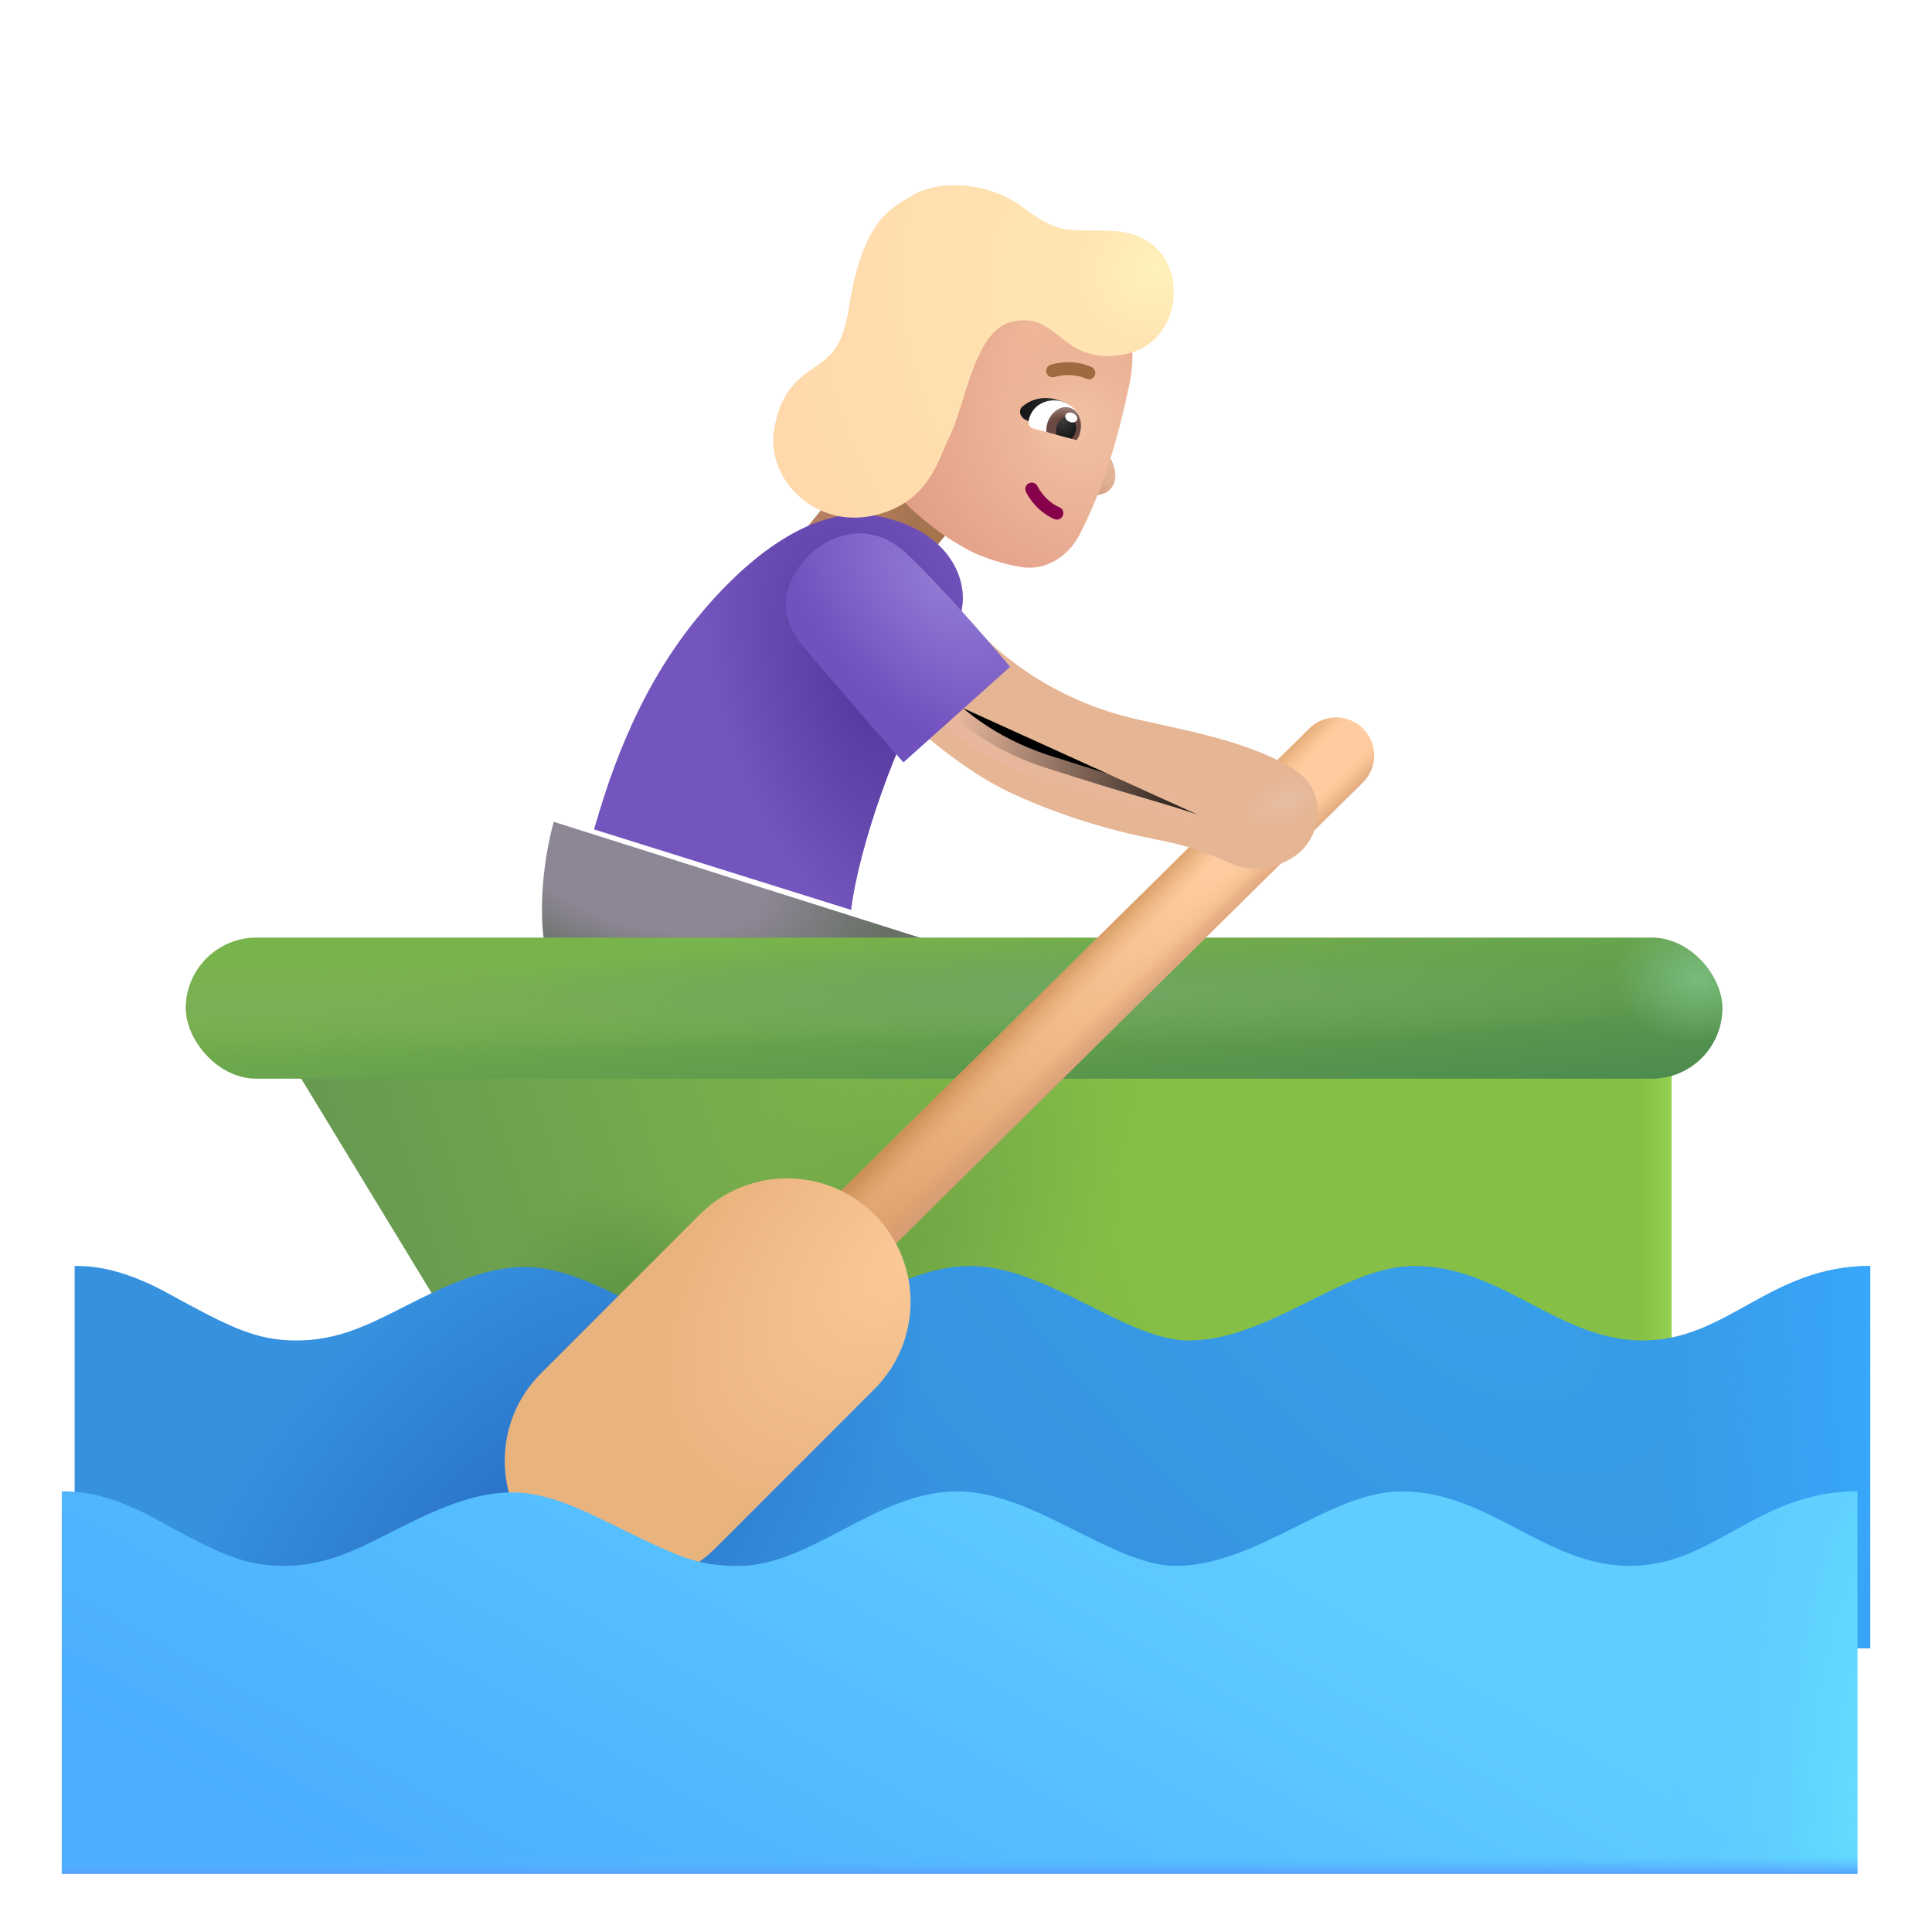 <svg viewBox="1 1 30 30" xmlns="http://www.w3.org/2000/svg">
<rect x="14.713" y="7.737" width="1.744" height="2" transform="rotate(39.159 14.713 7.737)" fill="url(#paint0_radial_3987_23074)"/>
<path d="M18.232 8.094C18.151 7.947 18.166 7.682 18.185 7.59L17.74 8.609C17.88 8.683 18.118 8.748 18.255 8.578C18.353 8.457 18.334 8.277 18.232 8.094Z" fill="url(#paint1_radial_3987_23074)"/>
<g filter="url(#filter0_i_3987_23074)">
<path d="M15.931 9.738C15.017 9.285 14.396 8.503 14.22 8.121L14.883 6.528C15.059 6.106 15.46 5.82 15.917 5.79L17.573 5.68C17.702 5.672 17.836 5.677 17.945 5.746C18.233 5.929 18.521 6.391 18.314 7.222C18.085 8.303 17.813 8.966 17.565 9.449C17.388 9.793 17.032 10.021 16.649 9.954C16.44 9.918 16.195 9.852 15.931 9.738Z" fill="url(#paint2_radial_3987_23074)"/>
<path d="M15.931 9.738C15.017 9.285 14.396 8.503 14.22 8.121L14.883 6.528C15.059 6.106 15.46 5.82 15.917 5.79L17.573 5.68C17.702 5.672 17.836 5.677 17.945 5.746C18.233 5.929 18.521 6.391 18.314 7.222C18.085 8.303 17.813 8.966 17.565 9.449C17.388 9.793 17.032 10.021 16.649 9.954C16.44 9.918 16.195 9.852 15.931 9.738Z" fill="url(#paint3_radial_3987_23074)"/>
<path d="M15.931 9.738C15.017 9.285 14.396 8.503 14.22 8.121L14.883 6.528C15.059 6.106 15.46 5.82 15.917 5.79L17.573 5.68C17.702 5.672 17.836 5.677 17.945 5.746C18.233 5.929 18.521 6.391 18.314 7.222C18.085 8.303 17.813 8.966 17.565 9.449C17.388 9.793 17.032 10.021 16.649 9.954C16.44 9.918 16.195 9.852 15.931 9.738Z" fill="url(#paint4_radial_3987_23074)"/>
</g>
<path fill-rule="evenodd" clip-rule="evenodd" d="M16.98 8.503C17.03 8.48 17.089 8.502 17.112 8.552C17.144 8.623 17.262 8.796 17.451 8.877C17.502 8.898 17.525 8.957 17.503 9.008C17.482 9.059 17.423 9.082 17.372 9.06C17.124 8.954 16.976 8.736 16.93 8.635C16.907 8.585 16.929 8.525 16.98 8.503Z" fill="#86004C"/>
<g filter="url(#filter1_i_3987_23074)">
<path fill-rule="evenodd" clip-rule="evenodd" d="M17.866 6.981C17.671 6.892 17.456 6.927 17.378 6.954C17.326 6.972 17.269 6.944 17.251 6.892C17.233 6.84 17.26 6.783 17.312 6.765C17.422 6.727 17.694 6.682 17.949 6.8C18 6.823 18.022 6.882 17.999 6.932C17.976 6.982 17.916 7.004 17.866 6.981Z" fill="#9E6B41"/>
</g>
<g filter="url(#filter2_i_3987_23074)">
<path d="M11.168 10.605C10.162 11.836 9.754 13.273 9.574 13.879L13.566 15.129C13.691 14.105 14.316 12.41 14.738 11.754C15.16 11.097 15.227 10.883 15.293 10.406C15.359 9.929 15.037 9.212 13.957 9.011C13.113 8.855 12.103 9.461 11.168 10.605Z" fill="#7355BD"/>
<path d="M11.168 10.605C10.162 11.836 9.754 13.273 9.574 13.879L13.566 15.129C13.691 14.105 14.316 12.41 14.738 11.754C15.16 11.097 15.227 10.883 15.293 10.406C15.359 9.929 15.037 9.212 13.957 9.011C13.113 8.855 12.103 9.461 11.168 10.605Z" fill="url(#paint5_radial_3987_23074)"/>
</g>
<path d="M9.598 13.761C9.355 14.656 9.395 15.523 9.488 15.785L15.797 15.722L9.598 13.761Z" fill="url(#paint6_radial_3987_23074)"/>
<path d="M5.232 17.017L26.957 16.996V23.246L8.949 23.129L5.232 17.017Z" fill="url(#paint7_linear_3987_23074)"/>
<path d="M5.232 17.017L26.957 16.996V23.246L8.949 23.129L5.232 17.017Z" fill="url(#paint8_linear_3987_23074)"/>
<path d="M5.232 17.017L26.957 16.996V23.246L8.949 23.129L5.232 17.017Z" fill="url(#paint9_radial_3987_23074)"/>
<path d="M5.232 17.017L26.957 16.996V23.246L8.949 23.129L5.232 17.017Z" fill="url(#paint10_radial_3987_23074)"/>
<g filter="url(#filter3_i_3987_23074)">
<path d="M3.504 20.98C2.729 20.555 2.25 20.558 2.059 20.558V26.496H29.941V20.558C28.379 20.558 27.727 21.715 26.41 21.715C25.094 21.715 24.223 20.558 22.863 20.558C21.746 20.558 20.621 21.715 19.355 21.715C18.383 21.715 17.152 20.558 15.965 20.558C14.707 20.558 13.703 21.715 12.566 21.715C12.008 21.715 11.73 21.613 11.027 21.277C10.324 20.941 9.703 20.574 9.047 20.574C8.393 20.574 7.736 20.907 7.167 21.195L7.16 21.199C6.59 21.488 6.129 21.715 5.504 21.715C4.879 21.715 4.473 21.512 3.504 20.98Z" fill="url(#paint11_radial_3987_23074)"/>
<path d="M3.504 20.98C2.729 20.555 2.25 20.558 2.059 20.558V26.496H29.941V20.558C28.379 20.558 27.727 21.715 26.41 21.715C25.094 21.715 24.223 20.558 22.863 20.558C21.746 20.558 20.621 21.715 19.355 21.715C18.383 21.715 17.152 20.558 15.965 20.558C14.707 20.558 13.703 21.715 12.566 21.715C12.008 21.715 11.73 21.613 11.027 21.277C10.324 20.941 9.703 20.574 9.047 20.574C8.393 20.574 7.736 20.907 7.167 21.195L7.16 21.199C6.59 21.488 6.129 21.715 5.504 21.715C4.879 21.715 4.473 21.512 3.504 20.98Z" fill="url(#paint12_radial_3987_23074)"/>
<path d="M3.504 20.98C2.729 20.555 2.25 20.558 2.059 20.558V26.496H29.941V20.558C28.379 20.558 27.727 21.715 26.41 21.715C25.094 21.715 24.223 20.558 22.863 20.558C21.746 20.558 20.621 21.715 19.355 21.715C18.383 21.715 17.152 20.558 15.965 20.558C14.707 20.558 13.703 21.715 12.566 21.715C12.008 21.715 11.73 21.613 11.027 21.277C10.324 20.941 9.703 20.574 9.047 20.574C8.393 20.574 7.736 20.907 7.167 21.195L7.16 21.199C6.59 21.488 6.129 21.715 5.504 21.715C4.879 21.715 4.473 21.512 3.504 20.98Z" fill="url(#paint13_radial_3987_23074)"/>
</g>
<g filter="url(#filter4_i_3987_23074)">
<rect x="4.086" y="15.559" width="23.859" height="2.191" rx="1.095" fill="url(#paint14_linear_3987_23074)"/>
<rect x="4.086" y="15.559" width="23.859" height="2.191" rx="1.095" fill="url(#paint15_radial_3987_23074)"/>
<rect x="4.086" y="15.559" width="23.859" height="2.191" rx="1.095" fill="url(#paint16_radial_3987_23074)"/>
<rect x="4.086" y="15.559" width="23.859" height="2.191" rx="1.095" fill="url(#paint17_radial_3987_23074)"/>
</g>
<rect x="19.523" y="13.095" width="1.28" height="0.637" rx="0.318" transform="rotate(-21.787 19.523 13.095)" fill="url(#paint18_radial_3987_23074)"/>
<path d="M21.334 12.311C21.566 12.082 21.939 12.084 22.168 12.316C22.397 12.548 22.395 12.921 22.163 13.15L13.724 21.482C13.492 21.71 13.119 21.708 12.89 21.476C12.661 21.244 12.664 20.871 12.895 20.642L21.334 12.311Z" fill="url(#paint19_radial_3987_23074)"/>
<path d="M21.334 12.311C21.566 12.082 21.939 12.084 22.168 12.316C22.397 12.548 22.395 12.921 22.163 13.15L13.724 21.482C13.492 21.71 13.119 21.708 12.89 21.476C12.661 21.244 12.664 20.871 12.895 20.642L21.334 12.311Z" fill="url(#paint20_linear_3987_23074)"/>
<path d="M21.334 12.311C21.566 12.082 21.939 12.084 22.168 12.316C22.397 12.548 22.395 12.921 22.163 13.15L13.724 21.482C13.492 21.71 13.119 21.708 12.89 21.476C12.661 21.244 12.664 20.871 12.895 20.642L21.334 12.311Z" fill="url(#paint21_linear_3987_23074)"/>
<g filter="url(#filter5_i_3987_23074)">
<path d="M11.366 20.359C12.115 19.61 13.329 19.61 14.078 20.359C14.826 21.107 14.827 22.321 14.078 23.07L11.61 25.539C10.862 26.288 9.648 26.288 8.899 25.539C8.15 24.791 8.15 23.577 8.898 22.828L11.366 20.359Z" fill="url(#paint22_radial_3987_23074)"/>
</g>
<g filter="url(#filter6_i_3987_23074)">
<path d="M3.504 24.48C2.729 24.055 2.25 24.058 2.059 24.058V29.996H29.941V24.058C28.379 24.058 27.727 25.215 26.41 25.215C25.094 25.215 24.223 24.058 22.863 24.058C21.746 24.058 20.621 25.215 19.355 25.215C18.383 25.215 17.152 24.058 15.965 24.058C14.707 24.058 13.703 25.215 12.566 25.215C12.008 25.215 11.73 25.113 11.027 24.777C10.324 24.441 9.703 24.074 9.047 24.074C8.393 24.074 7.736 24.407 7.167 24.695L7.16 24.699C6.59 24.988 6.129 25.215 5.504 25.215C4.879 25.215 4.473 25.012 3.504 24.48Z" fill="url(#paint23_linear_3987_23074)"/>
<path d="M3.504 24.48C2.729 24.055 2.25 24.058 2.059 24.058V29.996H29.941V24.058C28.379 24.058 27.727 25.215 26.41 25.215C25.094 25.215 24.223 24.058 22.863 24.058C21.746 24.058 20.621 25.215 19.355 25.215C18.383 25.215 17.152 24.058 15.965 24.058C14.707 24.058 13.703 25.215 12.566 25.215C12.008 25.215 11.73 25.113 11.027 24.777C10.324 24.441 9.703 24.074 9.047 24.074C8.393 24.074 7.736 24.407 7.167 24.695L7.16 24.699C6.59 24.988 6.129 25.215 5.504 25.215C4.879 25.215 4.473 25.012 3.504 24.48Z" fill="url(#paint24_radial_3987_23074)"/>
<path d="M3.504 24.48C2.729 24.055 2.25 24.058 2.059 24.058V29.996H29.941V24.058C28.379 24.058 27.727 25.215 26.41 25.215C25.094 25.215 24.223 24.058 22.863 24.058C21.746 24.058 20.621 25.215 19.355 25.215C18.383 25.215 17.152 24.058 15.965 24.058C14.707 24.058 13.703 25.215 12.566 25.215C12.008 25.215 11.73 25.113 11.027 24.777C10.324 24.441 9.703 24.074 9.047 24.074C8.393 24.074 7.736 24.407 7.167 24.695L7.16 24.699C6.59 24.988 6.129 25.215 5.504 25.215C4.879 25.215 4.473 25.012 3.504 24.48Z" fill="url(#paint25_linear_3987_23074)"/>
</g>
<g filter="url(#filter7_i_3987_23074)">
<path d="M16.504 13.816C15.791 13.485 15.061 12.85 14.785 12.574L16.066 11.383C17.223 12.492 18.441 12.661 18.75 12.734C19.145 12.828 20.288 13.035 20.918 13.465C21.434 13.816 21.297 14.457 20.988 14.73C20.734 14.955 20.312 15.066 19.977 14.933C19.641 14.8 19.418 14.664 18.75 14.535C18.247 14.438 17.395 14.23 16.504 13.816Z" fill="#E6B694"/>
<path d="M16.504 13.816C15.791 13.485 15.061 12.85 14.785 12.574L16.066 11.383C17.223 12.492 18.441 12.661 18.75 12.734C19.145 12.828 20.288 13.035 20.918 13.465C21.434 13.816 21.297 14.457 20.988 14.73C20.734 14.955 20.312 15.066 19.977 14.933C19.641 14.8 19.418 14.664 18.75 14.535C18.247 14.438 17.395 14.23 16.504 13.816Z" fill="url(#paint26_radial_3987_23074)"/>
</g>
<g filter="url(#filter8_f_3987_23074)">
<path d="M15.429 11.757C15.721 12.106 16.319 12.627 17.234 12.921C18.672 13.382 18.968 13.437 19.593 13.648" stroke="url(#paint27_linear_3987_23074)" stroke-width="0.4"/>
</g>
<g filter="url(#filter9_i_3987_23074)">
<path d="M13.004 11.105C13.604 11.824 14.337 12.66 14.629 12.988L16.285 11.504C15.954 11.108 15.168 10.201 14.668 9.738C14.043 9.16 13.398 9.547 13.199 9.738C13.027 9.904 12.527 10.426 13.004 11.105Z" fill="url(#paint28_radial_3987_23074)"/>
</g>
<path d="M16.914 7.512L17.03 7.575L17.6 7.286C17.321 7.126 17.057 7.159 16.878 7.311C16.81 7.368 16.836 7.471 16.914 7.512Z" fill="url(#paint29_radial_3987_23074)"/>
<path d="M17.645 7.815C17.693 7.827 17.744 7.788 17.769 7.732C17.769 7.732 17.769 7.732 17.772 7.722C17.838 7.476 17.676 7.285 17.477 7.231C17.288 7.181 17.043 7.263 16.977 7.509C16.977 7.509 16.977 7.509 16.974 7.519C16.959 7.578 16.983 7.637 17.04 7.652L17.645 7.815Z" fill="white"/>
<path d="M17.72 7.835C17.74 7.798 17.758 7.772 17.771 7.722C17.819 7.545 17.75 7.368 17.602 7.328C17.464 7.291 17.306 7.407 17.259 7.585C17.248 7.624 17.247 7.666 17.247 7.708L17.72 7.835Z" fill="url(#paint30_radial_3987_23074)"/>
<path d="M17.641 7.813C17.671 7.779 17.692 7.743 17.702 7.703C17.729 7.605 17.683 7.498 17.605 7.477C17.526 7.455 17.436 7.516 17.407 7.624C17.396 7.663 17.396 7.705 17.405 7.75L17.641 7.813Z" fill="url(#paint31_radial_3987_23074)"/>
<path d="M17.545 7.443C17.561 7.406 17.614 7.394 17.664 7.416C17.713 7.438 17.739 7.486 17.723 7.522C17.706 7.559 17.653 7.571 17.604 7.549C17.555 7.527 17.529 7.479 17.545 7.443Z" fill="white"/>
<g filter="url(#filter10_i_3987_23074)">
<path d="M13.599 6.817L13.6 6.817C13.932 6.59 14.018 6.375 14.115 5.723C14.334 4.629 14.657 4.417 15.084 4.176C15.533 3.922 16.279 3.989 16.787 4.372C17.345 4.792 17.455 4.713 18.134 4.735C18.857 4.758 19.107 5.231 19.123 5.645C19.138 6.059 18.916 6.625 18.189 6.676C17.355 6.734 17.314 5.989 16.615 6.145C16.019 6.278 15.888 7.461 15.639 7.942C15.48 8.247 15.34 8.955 14.474 9.153C13.553 9.364 12.795 8.59 12.92 7.825C13.02 7.212 13.302 7.02 13.599 6.817Z" fill="url(#paint32_radial_3987_23074)"/>
<path d="M13.599 6.817L13.6 6.817C13.932 6.59 14.018 6.375 14.115 5.723C14.334 4.629 14.657 4.417 15.084 4.176C15.533 3.922 16.279 3.989 16.787 4.372C17.345 4.792 17.455 4.713 18.134 4.735C18.857 4.758 19.107 5.231 19.123 5.645C19.138 6.059 18.916 6.625 18.189 6.676C17.355 6.734 17.314 5.989 16.615 6.145C16.019 6.278 15.888 7.461 15.639 7.942C15.48 8.247 15.34 8.955 14.474 9.153C13.553 9.364 12.795 8.59 12.92 7.825C13.02 7.212 13.302 7.02 13.599 6.817Z" fill="url(#paint33_radial_3987_23074)"/>
</g>
<defs>
<filter id="filter0_i_3987_23074" x="14.22" y="5.527" width="4.364" height="4.439" filterUnits="userSpaceOnUse" color-interpolation-filters="sRGB">
<feFlood flood-opacity="0" result="BackgroundImageFix"/>
<feBlend mode="normal" in="SourceGraphic" in2="BackgroundImageFix" result="shape"/>
<feColorMatrix in="SourceAlpha" type="matrix" values="0 0 0 0 0 0 0 0 0 0 0 0 0 0 0 0 0 0 127 0" result="hardAlpha"/>
<feOffset dx="0.2" dy="-0.15"/>
<feGaussianBlur stdDeviation="0.25"/>
<feComposite in2="hardAlpha" operator="arithmetic" k2="-1" k3="1"/>
<feColorMatrix type="matrix" values="0 0 0 0 0.706 0 0 0 0 0.506 0 0 0 0 0.388 0 0 0 1 0"/>
<feBlend mode="normal" in2="shape" result="effect1_innerShadow_3987_23074"/>
</filter>
<filter id="filter1_i_3987_23074" x="17.245" y="6.624" width="0.763" height="0.367" filterUnits="userSpaceOnUse" color-interpolation-filters="sRGB">
<feFlood flood-opacity="0" result="BackgroundImageFix"/>
<feBlend mode="normal" in="SourceGraphic" in2="BackgroundImageFix" result="shape"/>
<feColorMatrix in="SourceAlpha" type="matrix" values="0 0 0 0 0 0 0 0 0 0 0 0 0 0 0 0 0 0 127 0" result="hardAlpha"/>
<feOffset dy="-0.1"/>
<feGaussianBlur stdDeviation="0.05"/>
<feComposite in2="hardAlpha" operator="arithmetic" k2="-1" k3="1"/>
<feColorMatrix type="matrix" values="0 0 0 0 0.51 0 0 0 0 0.302 0 0 0 0 0.184 0 0 0 1 0"/>
<feBlend mode="normal" in2="shape" result="effect1_innerShadow_3987_23074"/>
</filter>
<filter id="filter2_i_3987_23074" x="9.574" y="8.987" width="6.377" height="6.141" filterUnits="userSpaceOnUse" color-interpolation-filters="sRGB">
<feFlood flood-opacity="0" result="BackgroundImageFix"/>
<feBlend mode="normal" in="SourceGraphic" in2="BackgroundImageFix" result="shape"/>
<feColorMatrix in="SourceAlpha" type="matrix" values="0 0 0 0 0 0 0 0 0 0 0 0 0 0 0 0 0 0 127 0" result="hardAlpha"/>
<feOffset dx="0.65"/>
<feGaussianBlur stdDeviation="0.6"/>
<feComposite in2="hardAlpha" operator="arithmetic" k2="-1" k3="1"/>
<feColorMatrix type="matrix" values="0 0 0 0 0.408 0 0 0 0 0.322 0 0 0 0 0.667 0 0 0 1 0"/>
<feBlend mode="normal" in2="shape" result="effect1_innerShadow_3987_23074"/>
</filter>
<filter id="filter3_i_3987_23074" x="2.059" y="20.558" width="27.983" height="6.037" filterUnits="userSpaceOnUse" color-interpolation-filters="sRGB">
<feFlood flood-opacity="0" result="BackgroundImageFix"/>
<feBlend mode="normal" in="SourceGraphic" in2="BackgroundImageFix" result="shape"/>
<feColorMatrix in="SourceAlpha" type="matrix" values="0 0 0 0 0 0 0 0 0 0 0 0 0 0 0 0 0 0 127 0" result="hardAlpha"/>
<feOffset dx="0.1" dy="0.1"/>
<feGaussianBlur stdDeviation="0.075"/>
<feComposite in2="hardAlpha" operator="arithmetic" k2="-1" k3="1"/>
<feColorMatrix type="matrix" values="0 0 0 0 0.18 0 0 0 0 0.541 0 0 0 0 0.729 0 0 0 1 0"/>
<feBlend mode="normal" in2="shape" result="effect1_innerShadow_3987_23074"/>
</filter>
<filter id="filter4_i_3987_23074" x="3.886" y="15.559" width="24.059" height="2.191" filterUnits="userSpaceOnUse" color-interpolation-filters="sRGB">
<feFlood flood-opacity="0" result="BackgroundImageFix"/>
<feBlend mode="normal" in="SourceGraphic" in2="BackgroundImageFix" result="shape"/>
<feColorMatrix in="SourceAlpha" type="matrix" values="0 0 0 0 0 0 0 0 0 0 0 0 0 0 0 0 0 0 127 0" result="hardAlpha"/>
<feOffset dx="-0.2"/>
<feGaussianBlur stdDeviation="0.375"/>
<feComposite in2="hardAlpha" operator="arithmetic" k2="-1" k3="1"/>
<feColorMatrix type="matrix" values="0 0 0 0 0.278 0 0 0 0 0.529 0 0 0 0 0.184 0 0 0 1 0"/>
<feBlend mode="normal" in2="shape" result="effect1_innerShadow_3987_23074"/>
</filter>
<filter id="filter5_i_3987_23074" x="8.337" y="19.297" width="6.802" height="6.803" filterUnits="userSpaceOnUse" color-interpolation-filters="sRGB">
<feFlood flood-opacity="0" result="BackgroundImageFix"/>
<feBlend mode="normal" in="SourceGraphic" in2="BackgroundImageFix" result="shape"/>
<feColorMatrix in="SourceAlpha" type="matrix" values="0 0 0 0 0 0 0 0 0 0 0 0 0 0 0 0 0 0 127 0" result="hardAlpha"/>
<feOffset dx="0.5" dy="-0.5"/>
<feGaussianBlur stdDeviation="0.625"/>
<feComposite in2="hardAlpha" operator="arithmetic" k2="-1" k3="1"/>
<feColorMatrix type="matrix" values="0 0 0 0 0.776 0 0 0 0 0.557 0 0 0 0 0.341 0 0 0 1 0"/>
<feBlend mode="normal" in2="shape" result="effect1_innerShadow_3987_23074"/>
</filter>
<filter id="filter6_i_3987_23074" x="1.959" y="24.058" width="27.983" height="6.037" filterUnits="userSpaceOnUse" color-interpolation-filters="sRGB">
<feFlood flood-opacity="0" result="BackgroundImageFix"/>
<feBlend mode="normal" in="SourceGraphic" in2="BackgroundImageFix" result="shape"/>
<feColorMatrix in="SourceAlpha" type="matrix" values="0 0 0 0 0 0 0 0 0 0 0 0 0 0 0 0 0 0 127 0" result="hardAlpha"/>
<feOffset dx="-0.1" dy="0.1"/>
<feGaussianBlur stdDeviation="0.2"/>
<feComposite in2="hardAlpha" operator="arithmetic" k2="-1" k3="1"/>
<feColorMatrix type="matrix" values="0 0 0 0 0.384 0 0 0 0 0.843 0 0 0 0 1 0 0 0 1 0"/>
<feBlend mode="normal" in2="shape" result="effect1_innerShadow_3987_23074"/>
</filter>
<filter id="filter7_i_3987_23074" x="14.785" y="10.883" width="6.678" height="4.108" filterUnits="userSpaceOnUse" color-interpolation-filters="sRGB">
<feFlood flood-opacity="0" result="BackgroundImageFix"/>
<feBlend mode="normal" in="SourceGraphic" in2="BackgroundImageFix" result="shape"/>
<feColorMatrix in="SourceAlpha" type="matrix" values="0 0 0 0 0 0 0 0 0 0 0 0 0 0 0 0 0 0 127 0" result="hardAlpha"/>
<feOffset dx="0.2" dy="-0.5"/>
<feGaussianBlur stdDeviation="0.4"/>
<feComposite in2="hardAlpha" operator="arithmetic" k2="-1" k3="1"/>
<feColorMatrix type="matrix" values="0 0 0 0 0.827 0 0 0 0 0.592 0 0 0 0 0.514 0 0 0 1 0"/>
<feBlend mode="normal" in2="shape" result="effect1_innerShadow_3987_23074"/>
</filter>
<filter id="filter8_f_3987_23074" x="14.876" y="11.229" width="5.181" height="3.008" filterUnits="userSpaceOnUse" color-interpolation-filters="sRGB">
<feFlood flood-opacity="0" result="BackgroundImageFix"/>
<feBlend mode="normal" in="SourceGraphic" in2="BackgroundImageFix" result="shape"/>
<feGaussianBlur stdDeviation="0.2" result="effect1_foregroundBlur_3987_23074"/>
</filter>
<filter id="filter9_i_3987_23074" x="12.803" y="9.283" width="3.882" height="3.705" filterUnits="userSpaceOnUse" color-interpolation-filters="sRGB">
<feFlood flood-opacity="0" result="BackgroundImageFix"/>
<feBlend mode="normal" in="SourceGraphic" in2="BackgroundImageFix" result="shape"/>
<feColorMatrix in="SourceAlpha" type="matrix" values="0 0 0 0 0 0 0 0 0 0 0 0 0 0 0 0 0 0 127 0" result="hardAlpha"/>
<feOffset dx="0.4" dy="-0.15"/>
<feGaussianBlur stdDeviation="0.4"/>
<feComposite in2="hardAlpha" operator="arithmetic" k2="-1" k3="1"/>
<feColorMatrix type="matrix" values="0 0 0 0 0.337 0 0 0 0 0.243 0 0 0 0 0.612 0 0 0 1 0"/>
<feBlend mode="normal" in2="shape" result="effect1_innerShadow_3987_23074"/>
</filter>
<filter id="filter10_i_3987_23074" x="12.906" y="3.875" width="6.317" height="5.313" filterUnits="userSpaceOnUse" color-interpolation-filters="sRGB">
<feFlood flood-opacity="0" result="BackgroundImageFix"/>
<feBlend mode="normal" in="SourceGraphic" in2="BackgroundImageFix" result="shape"/>
<feColorMatrix in="SourceAlpha" type="matrix" values="0 0 0 0 0 0 0 0 0 0 0 0 0 0 0 0 0 0 127 0" result="hardAlpha"/>
<feOffset dx="0.1" dy="-0.15"/>
<feGaussianBlur stdDeviation="0.3"/>
<feComposite in2="hardAlpha" operator="arithmetic" k2="-1" k3="1"/>
<feColorMatrix type="matrix" values="0 0 0 0 0.831 0 0 0 0 0.682 0 0 0 0 0.514 0 0 0 1 0"/>
<feBlend mode="normal" in2="shape" result="effect1_innerShadow_3987_23074"/>
</filter>
<radialGradient id="paint0_radial_3987_23074" cx="0" cy="0" r="1" gradientUnits="userSpaceOnUse" gradientTransform="translate(16.272 8.473) rotate(112.51) scale(1.021 1.882)">
<stop offset="0.142" stop-color="#A4744F"/>
<stop offset="1" stop-color="#B77F62"/>
</radialGradient>
<radialGradient id="paint1_radial_3987_23074" cx="0" cy="0" r="1" gradientUnits="userSpaceOnUse" gradientTransform="translate(18.266 8.138) rotate(109.376) scale(0.624 0.578)">
<stop offset="0.463" stop-color="#E2B496"/>
<stop offset="1" stop-color="#D29E83"/>
</radialGradient>
<radialGradient id="paint2_radial_3987_23074" cx="0" cy="0" r="1" gradientUnits="userSpaceOnUse" gradientTransform="translate(17.582 7.822) rotate(161.861) scale(2.844 2.945)">
<stop offset="0.176" stop-color="#EFBB9E"/>
<stop offset="1" stop-color="#E29F87"/>
</radialGradient>
<radialGradient id="paint3_radial_3987_23074" cx="0" cy="0" r="1" gradientUnits="userSpaceOnUse" gradientTransform="translate(17.341 7.679) rotate(107.289) scale(0.618 0.644)">
<stop stop-color="#F2C2A3"/>
<stop offset="1" stop-color="#F2C2A3" stop-opacity="0"/>
</radialGradient>
<radialGradient id="paint4_radial_3987_23074" cx="0" cy="0" r="1" gradientUnits="userSpaceOnUse" gradientTransform="translate(16.903 6.171) rotate(106.727) scale(2.088 1.064)">
<stop offset="0.128" stop-color="#EEB597"/>
<stop offset="1" stop-color="#EEB597" stop-opacity="0"/>
</radialGradient>
<radialGradient id="paint5_radial_3987_23074" cx="0" cy="0" r="1" gradientUnits="userSpaceOnUse" gradientTransform="translate(13.801 11.683) rotate(72.474) scale(4.359 2.29)">
<stop offset="0.08" stop-color="#57399F"/>
<stop offset="1" stop-color="#57399F" stop-opacity="0"/>
</radialGradient>
<radialGradient id="paint6_radial_3987_23074" cx="0" cy="0" r="1" gradientUnits="userSpaceOnUse" gradientTransform="translate(10.988 14.527) rotate(15.117) scale(4.823 2.168)">
<stop offset="0.396" stop-color="#8D8695"/>
<stop offset="0.77" stop-color="#697167"/>
</radialGradient>
<linearGradient id="paint7_linear_3987_23074" x1="25.051" y1="18.902" x2="7.801" y2="24.277" gradientUnits="userSpaceOnUse">
<stop offset="0.353" stop-color="#86BF45"/>
<stop offset="1" stop-color="#679951"/>
</linearGradient>
<linearGradient id="paint8_linear_3987_23074" x1="27.145" y1="20.465" x2="26.441" y2="20.465" gradientUnits="userSpaceOnUse">
<stop stop-color="#99D852"/>
<stop offset="1" stop-color="#99D852" stop-opacity="0"/>
</linearGradient>
<radialGradient id="paint9_radial_3987_23074" cx="0" cy="0" r="1" gradientUnits="userSpaceOnUse" gradientTransform="translate(13.145 22.058) rotate(-48.188) scale(8.344 3.029)">
<stop stop-color="#659941"/>
<stop offset="1" stop-color="#79AF4C" stop-opacity="0"/>
</radialGradient>
<radialGradient id="paint10_radial_3987_23074" cx="0" cy="0" r="1" gradientUnits="userSpaceOnUse" gradientTransform="translate(11.332 21.965) rotate(-139.467) scale(2.837 2.108)">
<stop stop-color="#528C3F"/>
<stop offset="1" stop-color="#528C3F" stop-opacity="0"/>
</radialGradient>
<radialGradient id="paint11_radial_3987_23074" cx="0" cy="0" r="1" gradientUnits="userSpaceOnUse" gradientTransform="translate(23.176 20.152) rotate(133.063) scale(9.153 18.485)">
<stop stop-color="#379FE9"/>
<stop offset="1" stop-color="#3691DF"/>
</radialGradient>
<radialGradient id="paint12_radial_3987_23074" cx="0" cy="0" r="1" gradientUnits="userSpaceOnUse" gradientTransform="translate(9.145 24.777) rotate(-133.468) scale(4.134 7.333)">
<stop stop-color="#286EC5"/>
<stop offset="1" stop-color="#286EC5" stop-opacity="0"/>
</radialGradient>
<radialGradient id="paint13_radial_3987_23074" cx="0" cy="0" r="1" gradientUnits="userSpaceOnUse" gradientTransform="translate(31.551 23.152) rotate(175.601) scale(4.889 22.961)">
<stop offset="0.288" stop-color="#38A7FB"/>
<stop offset="1" stop-color="#38A7FB" stop-opacity="0"/>
</radialGradient>
<linearGradient id="paint14_linear_3987_23074" x1="16.015" y1="15.308" x2="16.395" y2="18.84" gradientUnits="userSpaceOnUse">
<stop stop-color="#79B34C"/>
<stop offset="1" stop-color="#4D8C4E"/>
</linearGradient>
<radialGradient id="paint15_radial_3987_23074" cx="0" cy="0" r="1" gradientUnits="userSpaceOnUse" gradientTransform="translate(27.551 16.183) rotate(-180) scale(1.281 1)">
<stop stop-color="#78BB7D"/>
<stop offset="1" stop-color="#78BB7D" stop-opacity="0"/>
</radialGradient>
<radialGradient id="paint16_radial_3987_23074" cx="0" cy="0" r="1" gradientUnits="userSpaceOnUse" gradientTransform="translate(4.27 16.654) scale(16.188 0.716)">
<stop stop-color="#7CAF55"/>
<stop offset="1" stop-color="#7CAF55" stop-opacity="0"/>
</radialGradient>
<radialGradient id="paint17_radial_3987_23074" cx="0" cy="0" r="1" gradientUnits="userSpaceOnUse" gradientTransform="translate(17.957 16.433) rotate(90) scale(0.813 9.781)">
<stop stop-color="#70A762"/>
<stop offset="1" stop-color="#70A762" stop-opacity="0"/>
</radialGradient>
<radialGradient id="paint18_radial_3987_23074" cx="0" cy="0" r="1" gradientUnits="userSpaceOnUse" gradientTransform="translate(20.018 13.356) rotate(-1.397) scale(0.68 0.145)">
<stop stop-color="#D1A587"/>
<stop offset="1" stop-color="#C89B7B"/>
</radialGradient>
<radialGradient id="paint19_radial_3987_23074" cx="0" cy="0" r="1" gradientUnits="userSpaceOnUse" gradientTransform="translate(21.801 12.59) rotate(135.21) scale(12.065 1.311)">
<stop offset="0.236" stop-color="#FECCA0"/>
<stop offset="1" stop-color="#DA9C63"/>
</radialGradient>
<linearGradient id="paint20_linear_3987_23074" x1="17.168" y1="16.343" x2="17.582" y2="16.738" gradientUnits="userSpaceOnUse">
<stop stop-color="#CD9157"/>
<stop offset="1" stop-color="#EEB683" stop-opacity="0"/>
</linearGradient>
<linearGradient id="paint21_linear_3987_23074" x1="19.52" y1="16.027" x2="19.184" y2="15.675" gradientUnits="userSpaceOnUse">
<stop stop-color="#D59C7A"/>
<stop offset="1" stop-color="#D59C7A" stop-opacity="0"/>
</linearGradient>
<radialGradient id="paint22_radial_3987_23074" cx="0" cy="0" r="1" gradientUnits="userSpaceOnUse" gradientTransform="translate(14.639 20.996) rotate(135.982) scale(4.947 2.914)">
<stop stop-color="#FBC998"/>
<stop offset="1" stop-color="#E9B37E"/>
</radialGradient>
<linearGradient id="paint23_linear_3987_23074" x1="18.457" y1="23.433" x2="12.738" y2="33.527" gradientUnits="userSpaceOnUse">
<stop stop-color="#5FCDFF"/>
<stop offset="1" stop-color="#4AADFF"/>
</linearGradient>
<radialGradient id="paint24_radial_3987_23074" cx="0" cy="0" r="1" gradientUnits="userSpaceOnUse" gradientTransform="translate(30.176 28.965) rotate(180) scale(3.094 12.375)">
<stop stop-color="#65DEFF"/>
<stop offset="1" stop-color="#5DC9FF" stop-opacity="0"/>
</radialGradient>
<linearGradient id="paint25_linear_3987_23074" x1="18.02" y1="29.996" x2="18.02" y2="29.715" gradientUnits="userSpaceOnUse">
<stop stop-color="#59A0FF"/>
<stop offset="1" stop-color="#55BEFF" stop-opacity="0"/>
</linearGradient>
<radialGradient id="paint26_radial_3987_23074" cx="0" cy="0" r="1" gradientUnits="userSpaceOnUse" gradientTransform="translate(20.747 13.944) rotate(-25.974) scale(0.678 0.371)">
<stop stop-color="#E8BEA3"/>
<stop offset="1" stop-color="#E8BEA3" stop-opacity="0"/>
</radialGradient>
<linearGradient id="paint27_linear_3987_23074" x1="15.804" y1="12.288" x2="20.086" y2="14.007" gradientUnits="userSpaceOnUse">
<stop stop-color="#E8B79D"/>
<stop offset="1" stop-color="#E8B79D" stop-opacity="0"/>
</linearGradient>
<radialGradient id="paint28_radial_3987_23074" cx="0" cy="0" r="1" gradientUnits="userSpaceOnUse" gradientTransform="translate(15.176 10.183) rotate(48.504) scale(3.254 1.932)">
<stop offset="0.049" stop-color="#9178D3"/>
<stop offset="1" stop-color="#7151BE"/>
</radialGradient>
<radialGradient id="paint29_radial_3987_23074" cx="0" cy="0" r="1" gradientUnits="userSpaceOnUse" gradientTransform="translate(17.457 7.304) rotate(143.52) scale(0.448 0.472)">
<stop stop-color="#3D3D3D"/>
<stop offset="1" stop-color="#191919"/>
</radialGradient>
<radialGradient id="paint30_radial_3987_23074" cx="0" cy="0" r="1" gradientUnits="userSpaceOnUse" gradientTransform="translate(17.543 7.793) rotate(-75.213) scale(0.497 0.557)">
<stop offset="0.626" stop-color="#6B4841"/>
<stop offset="1" stop-color="#A38C84"/>
</radialGradient>
<radialGradient id="paint31_radial_3987_23074" cx="0" cy="0" r="1" gradientUnits="userSpaceOnUse" gradientTransform="translate(17.49 7.527) rotate(74.242) scale(0.272 0.263)">
<stop stop-color="#3D3D3D"/>
<stop offset="1" stop-color="#191919"/>
</radialGradient>
<radialGradient id="paint32_radial_3987_23074" cx="0" cy="0" r="1" gradientUnits="userSpaceOnUse" gradientTransform="translate(18.619 5.998) rotate(163.724) scale(5.511 6.884)">
<stop offset="0.332" stop-color="#FFE3B1"/>
<stop offset="1" stop-color="#FFD9AC"/>
</radialGradient>
<radialGradient id="paint33_radial_3987_23074" cx="0" cy="0" r="1" gradientUnits="userSpaceOnUse" gradientTransform="translate(18.854 5.351) rotate(172.47) scale(1.371 1.218)">
<stop stop-color="#FFF2BB"/>
<stop offset="1" stop-color="#FFF2BB" stop-opacity="0"/>
</radialGradient>
</defs>
</svg>
